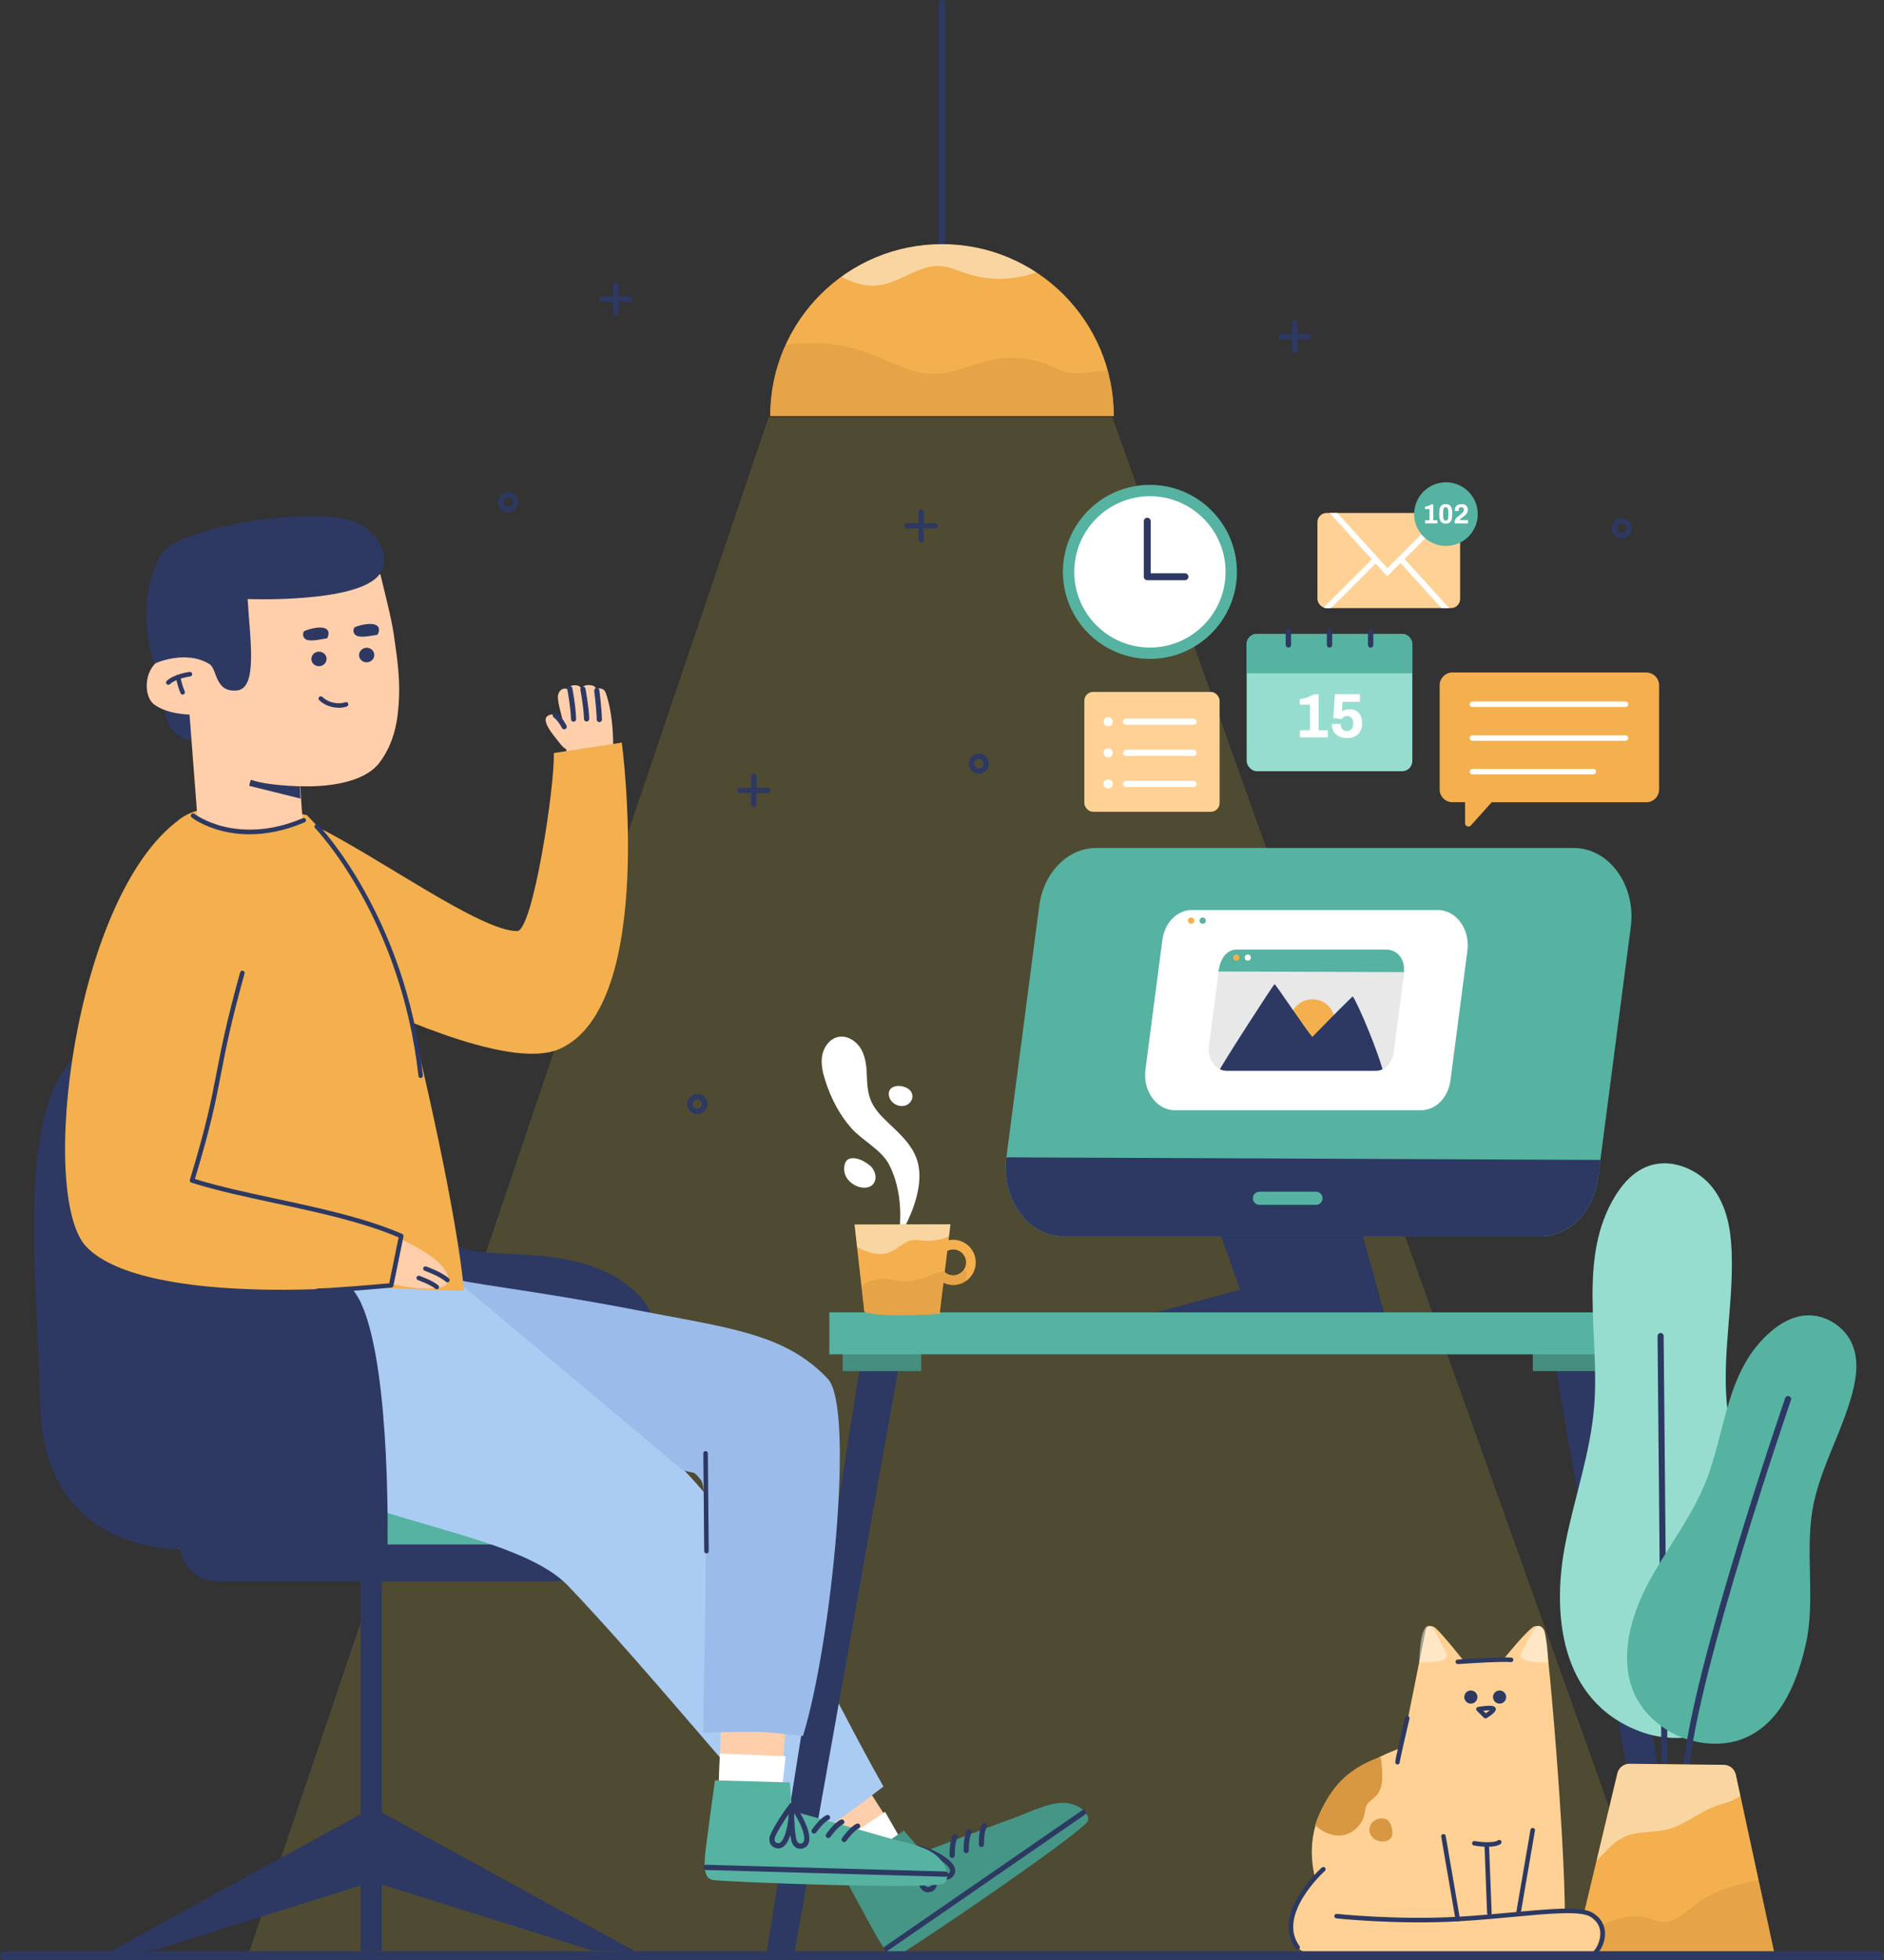 <?xml version="1.0" encoding="UTF-8"?>
<svg id="Layer_2" data-name="Layer 2" xmlns="http://www.w3.org/2000/svg" xmlns:xlink="http://www.w3.org/1999/xlink" viewBox="0 0 430.06 447.26">
  <rect x="0" y="0" width="430.06" height="447.26" fill="#333333" stroke="none"/>
  <defs>
    <style>
      .cls-1 {
        fill: #ffd194;
      }

      .cls-2 {
        fill: #fff;
      }

      .cls-3 {
        fill: #f4ce2c;
      }

      .cls-4 {
        opacity: .52;
      }

      .cls-5 {
        clip-path: url(#clippath-2);
      }

      .cls-6 {
        clip-path: url(#clippath-1);
      }

      .cls-7 {
        clip-path: url(#clippath-4);
      }

      .cls-8 {
        fill: #f4b04e;
      }

      .cls-9 {
        opacity: .15;
      }

      .cls-10 {
        opacity: .47;
      }

      .cls-11 {
        fill: #2d3962;
      }

      .cls-12 {
        fill: #9bbbea;
      }

      .cls-13 {
        clip-path: url(#clippath);
      }

      .cls-14 {
        fill: none;
      }

      .cls-15 {
        fill: #ffceab;
      }

      .cls-16 {
        fill: #e8e8e8;
      }

      .cls-17 {
        clip-path: url(#clippath-3);
      }

      .cls-18 {
        fill: #56b2a1;
      }

      .cls-19 {
        fill: #97ddcf;
      }

      .cls-20 {
        fill: #aacbf2;
      }

      .cls-21 {
        fill: #d89741;
      }

      .cls-22 {
        fill: #459687;
      }

      .cls-23 {
        fill: #468e80;
      }
    </style>
    <clipPath id="clippath">
      <path class="cls-14" d="m254.25,94.93c0-21.66-17.56-39.22-39.22-39.22s-39.22,17.56-39.22,39.22h78.44Z"/>
    </clipPath>
    <clipPath id="clippath-1">
      <path class="cls-14" d="m217.57,282.91h-.04c-.34,0-.68.04-1,.11l.44-3.65-21.91.05,2.24,19.92c3.08,1.41,17.19.49,17.19.49l.87-7.12c.69.33,1.43.52,2.21.52h.04c1.38,0,2.67-.56,3.64-1.54.97-.98,1.49-2.28,1.48-3.66-.02-2.83-2.33-5.12-5.16-5.12Zm2.1,7.23c-.55.56-1.29.87-2.08.88h-.02c-.71,0-1.38-.26-1.92-.73l.59-4.83c.4-.2.84-.33,1.31-.33h.02c1.62,0,2.94,1.31,2.95,2.93,0,.79-.29,1.53-.85,2.09Z"/>
    </clipPath>
    <clipPath id="clippath-2">
      <path class="cls-14" d="m280.02,244.35h34.05c2.02,0,3.75-1.75,4.06-4.13l2.34-17.91c.39-2.96-1.54-5.62-4.06-5.62h-34.05c-2.02,0-3.75,1.75-4.06,4.13l-2.34,17.91c-.39,2.96,1.54,5.62,4.06,5.62Z"/>
    </clipPath>
    <clipPath id="clippath-3">
      <path class="cls-14" d="m369.19,404.66l-9.97,41.78h45.97l-8.95-41.48c-.28-1.29-1.42-2.22-2.74-2.24l-21.52-.24c-1.32-.01-2.48.89-2.79,2.18Z"/>
    </clipPath>
    <clipPath id="clippath-4">
      <rect class="cls-14" x="300.73" y="117.06" width="32.57" height="21.71" rx="2.09" ry="2.09"/>
    </clipPath>
  </defs>
  <g id="OBJECTS">
    <g>
      <g>
        <g>
          <path class="cls-11" d="m215.03,68.24c-.42,0-.77-.34-.77-.77V.77c0-.42.34-.77.77-.77s.77.34.77.77v66.7c0,.42-.34.77-.77.77Z"/>
          <path class="cls-8" d="m254.25,94.93c0-21.66-17.56-39.22-39.22-39.22s-39.22,17.56-39.22,39.22h78.44Z"/>
          <g class="cls-13">
            <g class="cls-10">
              <path class="cls-2" d="m243.39,58.45c-6.32,4.96-15.18,6.5-22.8,3.96-1.96-.65-3.87-1.56-5.93-1.7-4.85-.32-8.98,3.65-13.79,4.36-5.53.81-10.66-2.74-15.12-6.11,0,0,15.2-14.48,30.55-11.49,15.35,2.99,27.11,10.97,27.11,10.97Z"/>
            </g>
            <g class="cls-4">
              <path class="cls-21" d="m170.15,81.5c8.75-3.92,19.05-4.26,28.04-.93,4.95,1.83,9.7,4.76,14.98,4.75,4.72-.01,9.08-2.4,13.71-3.29,4.05-.78,8.31-.38,12.15,1.14,1.65.65,3.24,1.51,4.98,1.85,2.76.53,5.58-.32,8.39-.44,4.49-.2,9.04,1.56,12.24,4.72l-1.22,16.7-94.03-5.59.77-18.91Z"/>
            </g>
          </g>
        </g>
        <g class="cls-9">
          <polygon class="cls-3" points="175.46 95.19 56.37 446.94 379.66 446.94 253.9 95.19 175.46 95.19"/>
        </g>
      </g>
      <path class="cls-18" d="m143.25,353.86c3.22.01,5.96-2.34,6.43-5.52,1.62-10.99,1.04-50.26-8.11-55.42-17.11-9.65-29.4-2.63-39.93-10.09-10.53-7.46-6.73-42.31-24.57-46.51-29.83-7.02-57.21,2.5-57.21,2.5l-1.82,44.9,22.61,69.75,102.6.39Z"/>
      <path class="cls-11" d="m92.56,261.69s-4.36,46.67,6.93,50.36c12.01,3.93,47.48-3.06,50.38,14.78,0,0,3.3-23.66-3.72-30.96-13.42-13.96-36.82-7.09-42.22-12.07s-11.38-22.12-11.38-22.12Z"/>
      <path class="cls-11" d="m145.13,445.35l-57.97-31.75v-52.75h39.41c4.65,0,8.41-3.77,8.41-8.41H41.09c0,4.65,3.77,8.41,8.41,8.41h32.83v53.14l-57.27,31.36,9.85-.21,47.42-14.88v14.99h4.83v-15.21l48.12,15.1,9.85.21Z"/>
      <g>
        <g>
          <polygon class="cls-15" points="205.55 419.8 196.67 405.95 184.36 414.22 194.91 429.59 205.55 419.8"/>
          <polygon class="cls-2" points="202.03 413.45 189.54 421.84 193.69 427.98 205.26 419.08 202.03 413.45"/>
          <path class="cls-22" d="m232.13,414.6c-8.32,3.01-21.56,8.07-21.56,8.07l-4.25-4.96-14.08,9.73s7.59,14.09,8.42,15.36,2.63,4.5,4.84,3.16c5.63-3.41,37.62-25.09,42.56-30.02,1.25-1.24-1-4.25-4.92-4.53-3.62-.25-8.71,2.37-11.01,3.2Z"/>
          <path class="cls-11" d="m211.82,431.82c-.73,0-1.36-.42-1.79-1.19-.68-1.22-.94-7.35-.82-8.72.02-.23.17-.43.39-.51.22-.08.46-.02.62.14,1.21,1.23,3.86,5.59,3.7,8.18-.07,1.18-.71,1.91-1.8,2.08-.1.01-.2.02-.3.02Zm-1.45-8.15c.06,2.3.35,5.77.69,6.38.36.65.73.6.88.57.39-.06.75-.21.79-.97.09-1.58-1.24-4.27-2.37-5.98Z"/>
          <path class="cls-11" d="m216.09,428.88c-.31,0-.67-.07-1.08-.26-1.27-.6-5.05-5.42-5.76-6.6-.12-.2-.11-.45.02-.64.13-.19.36-.28.59-.25,1.69.29,6.39,2.28,7.78,4.48.63,1,.54,1.97-.25,2.74-.24.23-.67.54-1.3.54Zm-4.86-6.11c1.39,1.84,3.65,4.48,4.29,4.78.68.32.94.06,1.05-.05.28-.27.48-.61.08-1.25-.85-1.34-3.51-2.74-5.42-3.47Z"/>
          <path class="cls-11" d="m202.35,445.24c-.19,0-.37-.09-.49-.26-.19-.27-.12-.64.15-.82l45-31.05c.27-.19.64-.12.82.15.19.27.12.64-.15.82l-45,31.05c-.1.07-.22.1-.34.1Z"/>
          <path class="cls-11" d="m224.03,421.49c-.32,0-.59-.26-.59-.58-.05-3.17.67-4.46.75-4.6.17-.28.53-.37.81-.21.28.17.37.53.21.81-.02.03-.63,1.17-.59,3.98,0,.33-.26.6-.58.6h0Z"/>
          <path class="cls-11" d="m220.56,422.88c-.32,0-.59-.26-.59-.58-.05-3.17.67-4.46.75-4.6.17-.28.53-.38.81-.21.28.17.37.52.21.81-.02.03-.63,1.18-.59,3.98,0,.33-.26.6-.58.6h0Z"/>
          <path class="cls-11" d="m217.35,423.98c-.32,0-.59-.26-.59-.58-.05-3.17.67-4.46.75-4.6.17-.28.53-.37.81-.21.28.17.37.53.21.81-.01.02-.63,1.17-.58,3.98,0,.33-.26.6-.58.6h0Z"/>
        </g>
        <path class="cls-20" d="m103.07,290.63c19.6,18.08,40.97,29.61,59.44,52.04,18.47,22.43,26.43,42.64,39.16,65.01-5.5,4.09-16.25,12.92-20.43,11.81-2.65-.7-33.03-38.31-51.62-57.67-9.94-10.35-38.19-13.75-54.01-21.46-12.99-6.34-20.13-18-15.12-54.65"/>
      </g>
      <g>
        <polygon class="cls-11" points="205.97 307.26 197.45 304.67 174.91 446.18 181.2 446.42 205.97 307.26"/>
        <rect class="cls-23" x="192.35" y="305.71" width="17.93" height="7.17"/>
        <polygon class="cls-11" points="354.2 307.26 362.73 304.67 385.27 446.18 378.97 446.42 354.2 307.26"/>
        <rect class="cls-23" x="349.9" y="305.71" width="17.93" height="7.17" transform="translate(717.72 618.58) rotate(180)"/>
        <rect class="cls-18" x="189.31" y="299.48" width="181" height="9.57"/>
      </g>
      <g>
        <path class="cls-2" d="m205.04,282.53s6.28-9.44,4.53-16.99c-.92-3.97-4.1-6.74-6.93-9.43-3.54-3.37-4.6-5.29-4.75-10.33-.07-2.15-.23-4.38-1.27-6.27-1.04-1.89-3.19-3.32-5.29-2.88-1.91.4-3.27,2.24-3.63,4.15-.37,1.92.08,3.89.67,5.75,1.26,3.99,3.22,7.82,6.01,10.96,2.53,2.83,6.82,4.87,8.58,8.28,4,7.8,2.09,16.77,2.09,16.77Z"/>
        <path class="cls-2" d="m193.71,264.49c1.57-.64,3.48.38,4.81,1.43s1.88,3.27.65,4.44c-.93.89-2.45.8-3.63.29-1.37-.59-2.56-1.77-2.79-3.24-.23-1.47.26-2.62.97-2.91Z"/>
        <path class="cls-2" d="m203.79,248.1c1.61-.84,4.77.17,4.47,2.35-.11.84-.78,1.56-1.58,1.82-.81.26-1.72.1-2.44-.35-.66-.41-1.18-1.08-1.32-1.84-.18-.99.22-1.64.87-1.98Z"/>
        <g>
          <path class="cls-8" d="m217.57,282.91h-.04c-.34,0-.68.04-1,.11l.44-3.65-21.91.05,2.24,19.92c3.08,1.41,17.19.49,17.19.49l.87-7.12c.69.33,1.43.52,2.21.52h.04c1.38,0,2.67-.56,3.64-1.54.97-.98,1.49-2.28,1.48-3.66-.02-2.83-2.33-5.12-5.16-5.12Zm2.1,7.23c-.55.56-1.29.87-2.08.88h-.02c-.71,0-1.38-.26-1.92-.73l.59-4.83c.4-.2.84-.33,1.31-.33h.02c1.62,0,2.94,1.31,2.95,2.93,0,.79-.29,1.53-.85,2.09Z"/>
          <g class="cls-6">
            <g class="cls-4">
              <path class="cls-21" d="m220.7,290.19c-2.33-.96-4.99-.34-7.36.5-2.38.84-4.78,1.89-7.29,1.73-1.52-.09-2.99-.62-4.51-.62-2.9,0-5.4,1.89-7.67,3.69-.2.16.21.45-.05.44l.46,7.37,25.68-2.87.76-10.24Z"/>
            </g>
            <g class="cls-10">
              <path class="cls-2" d="m191.71,283.13c1.91.43,3.64,1.43,5.46,2.17,1.82.74,3.88,1.21,5.73.55,1.93-.7,3.37-2.55,5.4-2.85.85-.13,1.71.04,2.57.11,3.03.25,6.13-.74,8.46-2.69l-.89-5.45-26.08.65-.65,7.52Z"/>
            </g>
          </g>
        </g>
      </g>
      <g>
        <polygon class="cls-11" points="310.35 279.26 315.89 299.43 264.07 299.43 283.06 294.29 277.91 279.65 310.35 279.26"/>
        <g>
          <path class="cls-18" d="m242.72,282.11h109.06c6.48,0,12-5.61,12.99-13.22l7.49-57.37c1.24-9.47-4.93-18.01-12.99-18.01h-109.06c-6.48,0-12,5.61-12.99,13.22l-7.49,57.37c-1.24,9.47,4.93,18.01,12.99,18.01Z"/>
          <path class="cls-11" d="m229.73,264.1c-1.24,9.47,4.93,18.01,12.99,18.01h109.06c6.48,0,12-5.61,12.99-13.22l.59-4.2-135.63-.59Z"/>
          <g>
            <path class="cls-2" d="m268.17,253.35h56.23c3.34,0,6.18-2.89,6.7-6.82l3.86-29.58c.64-4.88-2.54-9.28-6.7-9.28h-56.23c-3.34,0-6.18,2.89-6.7,6.82l-3.86,29.58c-.64,4.88,2.54,9.28,6.7,9.28Z"/>
            <path class="cls-16" d="m280.02,244.35h34.05c2.02,0,3.75-1.75,4.06-4.13l2.34-17.91c.39-2.96-1.54-5.62-4.06-5.62h-34.05c-2.02,0-3.75,1.75-4.06,4.13l-2.34,17.91c-.39,2.96,1.54,5.62,4.06,5.62Z"/>
            <path class="cls-18" d="m320.43,221.82c.39-2.96-1.5-5.13-4.02-5.13h-34.05c-2.02,0-3.67,1.45-4.21,5l42.28.14Z"/>
            <g class="cls-5">
              <path class="cls-8" d="m296.23,229.29c2.12-1.86,5.34-1.64,7.2.47,1.86,2.12,1.64,5.34-.47,7.2s-5.34,1.64-7.2-.47c-1.86-2.12-1.64-5.34.47-7.2Z"/>
              <path class="cls-11" d="m316,245.64c-1.07-5.1-6.26-17.15-7.23-18.28-3.5,3.41-5.89,5.87-9.21,9.27-1.78-2.12-8.4-12.09-8.61-12.05-.26.04-12.87,19.59-13.29,20.85l38.34.21Z"/>
            </g>
            <circle class="cls-8" cx="271.9" cy="210.08" r=".71"/>
            <path class="cls-18" d="m275.24,210.08c0,.39-.32.71-.71.71s-.71-.32-.71-.71.32-.71.71-.71.71.32.71.71Z"/>
            <path class="cls-8" d="m282.92,218.51c0,.39-.32.71-.71.71s-.71-.32-.71-.71.32-.71.71-.71.71.32.71.71Z"/>
            <path class="cls-2" d="m285.55,218.51c0,.39-.32.71-.71.71s-.71-.32-.71-.71.32-.71.71-.71.71.32.71.71Z"/>
          </g>
          <path class="cls-18" d="m300.4,274.94h-12.91c-.83,0-1.5-.67-1.5-1.5h0c0-.83.67-1.5,1.5-1.5h12.91c.83,0,1.5.67,1.5,1.5h0c0,.83-.67,1.5-1.5,1.5Z"/>
        </g>
      </g>
      <path class="cls-11" d="m20.37,238.52s-2.25,40.36,14.43,44.31c16.68,3.95,41.03-.44,47.79,14.92,6.76,15.36,5.86,56.16,5.86,56.16l-46.89-.44s-32.11,1.84-32.46-34.22c-.27-27.26-6.76-69.76,11.27-80.73Z"/>
      <g>
        <g>
          <path class="cls-11" d="m295.56,80.6c-.34,0-.61-.27-.61-.61v-6.38c0-.34.27-.61.61-.61s.61.27.61.61v6.38c0,.34-.27.61-.61.61Z"/>
          <path class="cls-11" d="m298.75,77.41h-6.38c-.34,0-.61-.27-.61-.61s.27-.61.61-.61h6.38c.34,0,.61.27.61.61s-.27.61-.61.61Z"/>
        </g>
        <path class="cls-11" d="m116.02,116.92c-1.26,0-2.29-1.03-2.29-2.29s1.03-2.29,2.29-2.29,2.29,1.03,2.29,2.29-1.03,2.29-2.29,2.29Zm0-3.36c-.59,0-1.07.48-1.07,1.07s.48,1.07,1.07,1.07,1.07-.48,1.07-1.07-.48-1.07-1.07-1.07Z"/>
        <g>
          <path class="cls-11" d="m210.27,123.79c-.34,0-.61-.27-.61-.61v-6.38c0-.34.27-.61.61-.61s.61.27.61.61v6.38c0,.34-.27.61-.61.61Z"/>
          <path class="cls-11" d="m213.46,120.6h-6.38c-.34,0-.61-.27-.61-.61s.27-.61.61-.61h6.38c.34,0,.61.27.61.61s-.27.61-.61.61Z"/>
        </g>
        <path class="cls-11" d="m223.43,176.55c-1.26,0-2.29-1.03-2.29-2.29s1.03-2.29,2.29-2.29,2.29,1.03,2.29,2.29-1.03,2.29-2.29,2.29Zm0-3.36c-.59,0-1.07.48-1.07,1.07s.48,1.07,1.07,1.07,1.07-.48,1.07-1.07-.48-1.07-1.07-1.07Z"/>
        <g>
          <path class="cls-11" d="m172.06,184.16c-.34,0-.61-.27-.61-.61v-6.38c0-.34.27-.61.61-.61s.61.27.61.61v6.38c0,.34-.27.61-.61.61Z"/>
          <path class="cls-11" d="m175.25,180.97h-6.38c-.34,0-.61-.27-.61-.61s.27-.61.61-.61h6.38c.34,0,.61.27.61.61s-.27.61-.61.61Z"/>
        </g>
        <path class="cls-11" d="m159.19,254.22c-1.26,0-2.29-1.03-2.29-2.29s1.03-2.29,2.29-2.29,2.29,1.03,2.29,2.29-1.03,2.29-2.29,2.29Zm0-3.36c-.59,0-1.07.48-1.07,1.07s.48,1.07,1.07,1.07,1.07-.48,1.07-1.07-.48-1.07-1.07-1.07Z"/>
        <g>
          <path class="cls-11" d="m140.6,72.05c-.34,0-.61-.27-.61-.61v-6.38c0-.34.27-.61.61-.61s.61.27.61.61v6.38c0,.34-.27.61-.61.61Z"/>
          <path class="cls-11" d="m143.79,68.86h-6.38c-.34,0-.61-.27-.61-.61s.27-.61.61-.61h6.38c.34,0,.61.27.61.61s-.27.61-.61.61Z"/>
        </g>
        <path class="cls-11" d="m370.2,122.84c-1.26,0-2.29-1.03-2.29-2.29s1.03-2.29,2.29-2.29,2.29,1.03,2.29,2.29-1.03,2.29-2.29,2.29Zm0-3.36c-.59,0-1.07.48-1.07,1.07s.48,1.07,1.07,1.07,1.07-.48,1.07-1.07-.48-1.07-1.07-1.07Z"/>
      </g>
      <g>
        <g>
          <polygon class="cls-15" points="178.43 407.97 179.45 391.55 164.64 390.95 164.07 409.58 178.43 407.97"/>
          <polygon class="cls-2" points="179.35 400.77 164.32 400.15 164.03 407.56 178.63 407.22 179.35 400.77"/>
          <path class="cls-18" d="m202.96,419.48c-8.49-2.49-22.16-6.23-22.16-6.23l-.5-6.51-17.1-.47s-2.2,15.85-2.28,17.36c-.08,1.51-.54,5.19,2.03,5.41,6.56.57,45.17,1.99,52.08.93,1.74-.27,1.71-4.02-1.29-6.56-2.77-2.35-8.42-3.24-10.78-3.93Z"/>
          <path class="cls-11" d="m177.67,421.8c-.33,0-.68-.09-1.03-.27-.77-.4-1.12-1.18-.99-2.18.17-1.39,3.59-6.49,4.49-7.52.15-.17.39-.24.61-.18.22.07.39.25.42.48.25,1.7-.19,6.79-1.85,8.79-.48.58-1.05.88-1.66.88Zm2.37-7.86c-1.31,1.89-3.12,4.86-3.21,5.56-.09.74.23.91.37.98.35.18.73.27,1.22-.32,1.01-1.22,1.52-4.18,1.62-6.23Z"/>
          <path class="cls-11" d="m182.66,421.88c-.74,0-1.37-.42-1.8-1.21-.67-1.23-.87-7.36-.75-8.73.02-.23.17-.43.39-.5.22-.08.46-.02.62.15,1.2,1.24,3.81,5.62,3.63,8.21-.08,1.18-.73,1.91-1.82,2.06-.09.01-.19.02-.28.02Zm-1.4-8.16c.04,2.3.3,5.77.64,6.39.36.65.72.6.88.58.39-.05.75-.21.8-.97.11-1.58-1.21-4.29-2.32-6Z"/>
          <path class="cls-11" d="m215.83,428.26h-.02l-54.65-1.54c-.33,0-.58-.28-.58-.61,0-.33.32-.58.61-.58l54.65,1.54c.33,0,.58.28.58.61,0,.32-.27.58-.59.58Z"/>
          <path class="cls-11" d="m192.7,420.37c-.12,0-.24-.04-.34-.11-.27-.19-.33-.56-.14-.83,1.83-2.58,3.17-3.21,3.32-3.27.3-.13.65.01.78.31.13.3,0,.64-.31.77-.04.02-1.2.58-2.83,2.87-.12.16-.3.25-.48.25Z"/>
          <path class="cls-11" d="m189.08,419.44c-.12,0-.24-.04-.34-.11-.27-.19-.33-.56-.14-.83,1.83-2.58,3.17-3.21,3.32-3.27.3-.13.65.01.78.31.13.3,0,.64-.31.77-.03.02-1.2.58-2.83,2.87-.12.16-.3.25-.48.25Z"/>
          <path class="cls-11" d="m185.83,418.42c-.12,0-.24-.04-.34-.11-.27-.19-.33-.56-.14-.83,1.83-2.58,3.17-3.21,3.32-3.27.3-.13.65.01.78.31.13.3,0,.64-.31.77-.04.02-1.2.58-2.83,2.87-.12.16-.3.25-.48.25Z"/>
        </g>
        <g>
          <path class="cls-12" d="m103.59,291.69c1.66,1.07,17.97,2.69,41.01,7.14,21.99,4.24,34.61,5.45,44.37,15.82,6.17,6.56.88,60.28-5.68,81.5-10.87-1.33-11.81-.95-22.76-.77.13-18.83,1.51-55.03-.49-57.58-2.03-2.58-1.26-1.24-4.33-2.42l-52.12-43.69Z"/>
          <path class="cls-11" d="m161.27,354.48c-.28,0-.52-.23-.52-.51l-.2-22.32c0-.29.23-.52.51-.52h0c.28,0,.52.23.52.51l.2,22.32c0,.29-.23.52-.51.52h0Z"/>
        </g>
      </g>
      <g>
        <path class="cls-19" d="m389.16,395.66c-4.74,1.44-10.18,1.2-14.85-.57-18.53-7-20.05-27.39-16.96-42.98,2.07-10.45,5.73-20.67,6.56-31.27,1.27-16.23-3.9-33.87,4.86-48.03,1.84-2.98,4.44-5.79,7.99-6.88,5.22-1.6,11.14,1.1,14.29,5.24,3.14,4.14,4.03,9.36,4.23,14.4.46,11.32-2.02,22.63-1.17,33.93,1.1,14.48,8.65,28.11,9.56,42.6.61,9.78.27,23.21-8.33,30.31-1.79,1.48-3.9,2.56-6.17,3.25Z"/>
        <path class="cls-11" d="m379.96,402.81c-.38,0-.7-.31-.7-.69l-.89-97.24c0-.39.31-.7.69-.71h0c.38,0,.7.31.7.69l.89,97.24c0,.39-.31.7-.69.71h0Z"/>
        <path class="cls-18" d="m392.62,397.88c-4.18.23-8.54-.9-11.93-3.01-13.45-8.39-10-23.68-3.91-34.62,4.08-7.34,9.4-14.22,12.5-21.88,4.75-11.74,4.6-25.62,14.96-34.53,2.18-1.87,4.94-3.49,8.07-3.67,4.61-.27,8.8,2.76,10.4,6.35s1.12,7.6.13,11.35c-2.22,8.42-6.84,16.31-8.73,24.78-2.43,10.86.58,22.21-2.01,33.05-1.75,7.31-5.11,17.14-13.72,20.87-1.8.78-3.76,1.2-5.76,1.31Z"/>
        <path class="cls-11" d="m384.94,404.2s-.04,0-.06,0c-.38-.03-.67-.37-.64-.76,1.92-22.34,23.05-83.79,23.26-84.41.12-.37.52-.56.89-.43.37.13.56.52.43.89-.21.62-21.29,61.91-23.19,84.08-.03.36-.34.64-.7.64Z"/>
        <path class="cls-8" d="m369.19,404.66l-9.97,41.78h45.97l-8.95-41.48c-.28-1.29-1.42-2.22-2.74-2.24l-21.52-.24c-1.32-.01-2.48.89-2.79,2.18Z"/>
        <g class="cls-17">
          <g class="cls-10">
            <path class="cls-2" d="m402.64,401.82c.19,1.55-.84,2.96-1.82,4.17-1.45,1.81-2.98,3.69-5.06,4.72-1.26.63-2.66.91-3.99,1.37-3.92,1.39-7.18,4.39-11.22,5.4-3.21.81-6.74.29-9.75,1.67-3.91,1.78-6.02,6.32-9.94,8.08l2.33-28.15,39.45,2.73Z"/>
          </g>
          <g class="cls-4">
            <path class="cls-21" d="m356.79,446.07c2.8-2.52,5.64-5.06,8.98-6.79s7.31-2.56,10.91-1.47c.9.27,1.78.67,2.72.76,2.82.29,5.11-2.04,7.35-3.77,6.03-4.68,14.02-5.77,21.61-6.7l.5,21.5-51.78-.21-.3-3.33Z"/>
          </g>
        </g>
      </g>
      <g>
        <path class="cls-1" d="m301.16,431.51s-10.13-22.28,18.9-32.74l5.37-26.8c.22-1.12,1.46-1.18,2.31-.41,1.76,1.6,6.3,7.34,6.3,7.34l9.18-.3s4.66-5.81,6.68-7.28c.53-.38,2.48-.73,2.8,1.48,1.57,10.77,6.27,69.43,3.82,71.88-2.7,2.7-57.38,0-57.38,0l2.03-13.16Z"/>
        <path class="cls-1" d="m302.08,426.55s-11.46,10.19-5.86,17.83c2.21,3.01,13.46,2,25.94,1.99,19.16-.02,41.59-.28,41.59-.28,0,0,3.92-6.87-.67-9.17-4.59-2.29-59.22-1.72-59.22-1.72"/>
        <path class="cls-11" d="m363.58,446.61c-.17,0-.33-.08-.43-.23-.16-.24-.09-.56.15-.72,1-.66,2.05-2.61,2.02-4.47-.02-1.12-.45-2.69-2.33-3.82-2.29-1.37-9.39-.71-17.6.06-3.85.36-8.21.76-12.6,1.01-13.9.79-27.62-.65-27.75-.67-.28-.03-.49-.29-.46-.57.03-.28.27-.49.57-.46.14.01,13.77,1.45,27.58.66,4.38-.25,8.73-.66,12.57-1.01,8.74-.81,15.64-1.46,18.23.08,2.29,1.37,2.81,3.3,2.84,4.68.05,2.31-1.23,4.54-2.48,5.36-.09.06-.19.08-.28.08Z"/>
        <path class="cls-11" d="m296.22,444.9c-.16,0-.32-.07-.42-.21-2.43-3.31-2.15-7.58.8-12.36,2.18-3.53,5.01-6.06,5.13-6.16.21-.19.54-.17.73.04.19.21.17.54-.04.73-.11.1-11.04,9.97-5.79,17.14.17.23.12.55-.11.72-.09.07-.2.1-.31.1Z"/>
        <path class="cls-11" d="m337.25,387.26c0,.83-.67,1.5-1.5,1.5s-1.5-.67-1.5-1.5.67-1.5,1.5-1.5,1.5.67,1.5,1.5Z"/>
        <circle class="cls-11" cx="342.31" cy="387.26" r="1.5"/>
        <path class="cls-11" d="m332.75,438.45c-.25,0-.47-.18-.51-.43l-3.25-18.89c-.05-.28.14-.55.42-.6.29-.06.55.14.6.42l3.25,18.89c.05.28-.14.55-.42.6-.03,0-.06,0-.09,0Z"/>
        <path class="cls-11" d="m346.62,437.04s-.06,0-.09,0c-.28-.05-.47-.32-.42-.6l3.25-18.89c.05-.28.31-.48.6-.42.28.05.47.32.42.6l-3.25,18.89c-.04.25-.26.43-.51.43Z"/>
        <path class="cls-11" d="m339.98,437.08c-.28,0-.51-.22-.52-.5l-.6-15.51c-.01-.29.21-.53.5-.54.28,0,.53.21.54.5l.6,15.51c.01.29-.21.53-.5.54h-.02Z"/>
        <path class="cls-11" d="m339.57,421.43c-1.46,0-2.86-.24-3.12-.29-.28-.05-.47-.32-.42-.6.05-.28.32-.46.6-.42,1.56.28,4.38.48,5.31-.17.23-.16.56-.11.72.12.16.23.11.56-.12.72-.69.49-1.84.63-2.97.63Z"/>
        <path class="cls-11" d="m339.09,392.13c-.13,0-.27-.05-.37-.15l-1.6-1.6c-.14-.14-.19-.34-.13-.52.06-.18.22-.32.41-.35.87-.15,2.98-.45,3.66-.1.23.12.37.33.39.58,0,.21.03.77-2.1,2.08-.08.05-.18.08-.27.08Zm-.5-1.75l.57.57c.35-.23.69-.48.92-.68-.39,0-.93.04-1.49.11Z"/>
        <path class="cls-11" d="m332.78,379.74c-.27,0-.5-.21-.52-.48-.02-.29.19-.53.48-.55.4-.03,9.73-.69,12.25-.46.29.03.49.28.47.56-.03.29-.28.49-.56.47-2.44-.22-11.99.45-12.08.46-.01,0-.02,0-.04,0Z"/>
        <g class="cls-10">
          <path class="cls-2" d="m325.83,371.05c-1.84.74-1.84,8.27-1.84,8.27,0,0,5.98.37,6.25-1.47.08-.59-.79-1.87-1.56-3.4-.91-1.8-1.83-3.81-2.85-3.4Z"/>
        </g>
        <g class="cls-10">
          <path class="cls-2" d="m351.56,371.05c1.84.74,1.84,8.27,1.84,8.27,0,0-5.98.37-6.25-1.47-.08-.59.79-1.87,1.56-3.4.91-1.8,1.83-3.81,2.85-3.4Z"/>
        </g>
        <path class="cls-11" d="m319.01,402.64c-.16,0-.31-.07-.41-.2-.21-.26-.26-.33,2.14-10.49.07-.28.34-.45.62-.38.28.07.45.34.38.62-.82,3.49-2.13,9.17-2.22,9.88,0,.02,0,.03,0,.05,0,.29-.23.52-.52.52Z"/>
        <path class="cls-21" d="m315.12,400.95c.36,1.44.4,3.36.39,4.85-.01,1.49-.44,3.03-1.48,4.1-.73.75-1.75,1.28-2.16,2.24-.21.49-.24,1.04-.34,1.57-.41,2.32-2.23,4.33-4.49,4.97-2.27.64-5.26-.48-6.82-2.25,0,0,2.13-6.86,6.8-10.95,3.94-3.45,8.1-4.52,8.1-4.52Z"/>
        <path class="cls-18" d="m315.42,419.19c.06,0,.05-.1-.01-.1s-.05.1.01.1h0Z"/>
        <path class="cls-21" d="m316.74,415.34c-.16-.14-.33-.24-.52-.28-1.35-.36-2.89.2-3.44,1.55-.32.79-.21,1.76.31,2.44.36.47.88.79,1.44.99,1.09.39,2.52.19,3.09-.81.54-.94.08-3.07-.88-3.88Z"/>
      </g>
      <path class="cls-11" d="m429.06,447.26H1c-.55,0-1-.45-1-1s.45-1,1-1h428.06c.55,0,1,.45,1,1s-.45,1-1,1Z"/>
      <g>
        <g>
          <path class="cls-8" d="m375.8,153.46h-44.25c-1.62,0-2.92,1.31-2.92,2.92v23.76c0,1.62,1.31,2.92,2.92,2.92h2.89v4.82c0,.68.84,1.01,1.3.5l4.77-5.31h35.29c1.62,0,2.92-1.31,2.92-2.92v-23.76c0-1.62-1.31-2.92-2.92-2.92Z"/>
          <path class="cls-2" d="m371.07,161.32h-34.98c-.34,0-.62-.28-.62-.62s.28-.62.62-.62h34.98c.34,0,.62.28.62.62s-.28.62-.62.62Z"/>
          <path class="cls-2" d="m371.07,169.04h-34.98c-.34,0-.62-.28-.62-.62s.28-.62.62-.62h34.98c.34,0,.62.28.62.62s-.28.62-.62.62Z"/>
          <path class="cls-2" d="m363.73,176.71h-27.63c-.34,0-.62-.28-.62-.62s.28-.62.62-.62h27.63c.34,0,.62.28.62.62s-.28.62-.62.62Z"/>
        </g>
        <g>
          <rect class="cls-1" x="300.73" y="117.06" width="32.57" height="21.71" rx="2.09" ry="2.09"/>
          <g class="cls-7">
            <polygon class="cls-2" points="332.29 140.41 320.62 127.56 332.26 115.94 331.44 114.93 316.7 129.64 302.34 113.83 301.47 114.79 313.14 127.64 301.49 139.26 302.32 140.26 314.01 128.6 316.65 131.51 319.7 128.47 331.42 141.37 332.29 140.41"/>
          </g>
          <g>
            <circle class="cls-18" cx="330.07" cy="117.32" r="7.26"/>
            <g>
              <path class="cls-2" d="m325.3,118.73h1.01v-2.57h-1.02v-.54c.19-.02.42-.08.7-.18.28-.1.52-.21.74-.33h.45v3.61h.93v.71h-2.8v-.71Z"/>
              <path class="cls-2" d="m329.2,119.31c-.22-.13-.38-.36-.5-.69-.12-.33-.17-.78-.17-1.35s.06-1.02.17-1.35c.12-.33.28-.56.5-.69.22-.13.49-.2.82-.2s.6.07.82.2c.22.13.38.36.5.69.12.33.17.77.17,1.34s-.06,1.02-.17,1.34c-.12.33-.28.56-.5.69-.22.13-.49.2-.82.2s-.6-.07-.82-.2Zm1.19-.64c.09-.09.14-.23.18-.41.03-.18.05-.44.05-.76v-.44c0-.32-.02-.58-.05-.76-.03-.18-.09-.32-.18-.41-.09-.09-.21-.14-.37-.14s-.29.05-.37.14c-.09.09-.14.23-.18.41-.03.18-.05.44-.05.76v.44c0,.32.02.58.05.76.03.18.09.32.18.41.09.09.21.14.37.14s.29-.04.37-.14Z"/>
              <path class="cls-2" d="m332.04,119.2c0-.24.05-.45.16-.65.1-.19.23-.36.39-.5.15-.14.35-.3.6-.48.21-.16.38-.3.51-.41.12-.11.23-.23.31-.36.1-.16.16-.35.16-.55,0-.13-.05-.25-.15-.36-.1-.1-.24-.15-.42-.15-.42,0-.62.2-.62.6v.26h-.86s0-.04-.02-.09c0-.05,0-.1,0-.16,0-.44.15-.76.44-.98.29-.22.66-.33,1.11-.33.39,0,.69.08.9.23.21.15.35.32.41.51.07.19.1.37.1.53,0,.29-.07.55-.2.77-.13.23-.28.41-.46.57-.18.15-.4.32-.66.5-.2.14-.35.25-.45.34-.07.06-.12.12-.16.18h1.96v.77h-3.02v-.23Z"/>
            </g>
          </g>
        </g>
        <g>
          <rect class="cls-1" x="247.52" y="157.89" width="30.88" height="27.36" rx="2" ry="2"/>
          <g>
            <path class="cls-2" d="m272.44,165.4h-15.38c-.39,0-.71-.32-.71-.71h0c0-.39.32-.71.71-.71h15.38c.39,0,.71.32.71.71h0c0,.39-.32.71-.71.71Z"/>
            <path class="cls-2" d="m254,164.69c0,.58-.47,1.05-1.05,1.05s-1.05-.47-1.05-1.05.47-1.05,1.05-1.05,1.05.47,1.05,1.05Z"/>
            <path class="cls-2" d="m272.44,172.5h-15.38c-.39,0-.71-.32-.71-.71h0c0-.39.32-.71.71-.71h15.38c.39,0,.71.32.71.71h0c0,.39-.32.71-.71.71Z"/>
            <path class="cls-2" d="m254,171.79c0,.58-.47,1.05-1.05,1.05s-1.05-.47-1.05-1.05.47-1.05,1.05-1.05,1.05.47,1.05,1.05Z"/>
            <path class="cls-2" d="m272.44,179.61h-15.38c-.39,0-.71-.32-.71-.71h0c0-.39.32-.71.71-.71h15.38c.39,0,.71.32.71.71h0c0,.39-.32.71-.71.71Z"/>
            <path class="cls-2" d="m254,178.9c0,.58-.47,1.05-1.05,1.05s-1.05-.47-1.05-1.05.47-1.05,1.05-1.05,1.05.47,1.05,1.05Z"/>
          </g>
        </g>
        <g>
          <rect class="cls-19" x="284.58" y="144.66" width="37.81" height="31.33" rx="2.33" ry="2.33"/>
          <path class="cls-18" d="m322.39,153.65v-6.66c0-1.28-1.04-2.33-2.33-2.33h-33.16c-1.28,0-2.33,1.04-2.33,2.33v6.66h37.81Z"/>
          <g>
            <path class="cls-2" d="m296.72,166.65h2.31v-5.86h-2.33v-1.22c.43-.05.96-.18,1.59-.4.63-.22,1.19-.47,1.69-.76h1.02v8.25h2.11v1.61h-6.4v-1.61Z"/>
            <path class="cls-2" d="m304.95,167.56c-.63-.58-.94-1.37-.94-2.36h2.03c0,.51.13.91.38,1.19.25.29.61.43,1.06.43s.79-.15,1.04-.45c.25-.3.38-.75.38-1.33,0-.54-.13-.94-.39-1.22-.26-.28-.6-.42-1.02-.42-.29,0-.53.06-.73.19-.2.12-.38.29-.55.5l-1.87-.23.39-5.46h5.7v1.75h-3.97l-.13,2.18c.23-.14.48-.26.75-.35.27-.09.59-.14.98-.14.84,0,1.53.27,2.06.81.53.54.8,1.33.8,2.38s-.31,1.91-.92,2.5c-.61.59-1.46.89-2.53.89s-1.89-.29-2.52-.87Z"/>
          </g>
          <g>
            <path class="cls-11" d="m294.1,147.78c-.34,0-.61-.27-.61-.61v-3.1c0-.34.27-.61.61-.61s.61.27.61.61v3.1c0,.34-.27.61-.61.61Z"/>
            <path class="cls-11" d="m303.49,147.78c-.34,0-.61-.27-.61-.61v-3.1c0-.34.27-.61.61-.61s.61.27.61.61v3.1c0,.34-.27.61-.61.61Z"/>
            <path class="cls-11" d="m312.88,147.78c-.34,0-.61-.27-.61-.61v-3.1c0-.34.27-.61.61-.61s.61.27.61.61v3.1c0,.34-.27.61-.61.61Z"/>
          </g>
        </g>
        <g>
          <g>
            <circle class="cls-2" cx="262.49" cy="130.5" r="18.57" transform="translate(31.53 311.04) rotate(-64.45)"/>
            <path class="cls-18" d="m262.49,150.36c-10.95,0-19.86-8.91-19.86-19.86s8.91-19.86,19.86-19.86,19.86,8.91,19.86,19.86-8.91,19.86-19.86,19.86Zm0-37.13c-9.52,0-17.27,7.75-17.27,17.27s7.75,17.27,17.27,17.27,17.27-7.75,17.27-17.27-7.75-17.27-17.27-17.27Z"/>
          </g>
          <path class="cls-11" d="m270.49,132.4h-8.61c-.44,0-.79-.35-.79-.79v-12.67c0-.44.35-.79.79-.79s.79.35.79.79v11.88h7.82c.44,0,.79.35.79.79s-.35.79-.79.79Z"/>
        </g>
      </g>
      <g>
        <g>
          <path class="cls-8" d="m39.36,290.96s-13.83-82.47.55-102.81c5.44-7.69,30.12-2.15,30.12-2.15,11.8,11.94,17.84,24.31,22.17,40.52,4.33,16.21,12.22,51.28,13.7,67.99-13.58.03-66.53-3.56-66.53-3.56Z"/>
          <g>
            <g>
              <path class="cls-15" d="m88.53,281.47s13.48,5.2,13.83,10.38c.31,4.54-15.18.69-15.18.69l1.35-11.07Z"/>
              <path class="cls-11" d="m102.13,292.64c-.12,0-.25-.04-.35-.14-1.42-1.31-4.81-2.51-4.84-2.52-.27-.09-.41-.39-.32-.66s.39-.41.66-.32c.15.05,3.62,1.29,5.2,2.73.21.19.22.52.03.73-.1.11-.24.17-.38.17Z"/>
              <path class="cls-11" d="m99.71,294.21c-.12,0-.23-.04-.33-.12-1.25-1.02-3.94-1.96-3.96-1.97-.27-.09-.41-.39-.32-.66.09-.27.39-.41.66-.32.12.04,2.89,1.01,4.28,2.15.22.18.25.51.07.73-.1.12-.25.19-.4.19Z"/>
            </g>
            <path class="cls-8" d="m55.31,222.04c-6.7,24.1-4.38,24.12-11.48,47.36,14.14,4.47,35.03,4.99,47.78,12.56-.32,2.64-1.23,9.9-1.91,10.58-1.07,1.08-56.43,6.21-70.01-8.06-10.98-11.53-2.99-79.82,21.25-97.45,7.65-5.57,14.37,35.01,14.37,35.01Z"/>
            <path class="cls-11" d="m72.55,295.06c-.29,0-.52-.23-.52-.52s.23-.52.52-.52c2.8,0,14.07-.98,16.3-1.18l2.14-10.48c-8.33-3.53-18.42-5.7-28.19-7.8-6.88-1.48-13.37-2.87-19.12-4.69-.27-.08-.42-.37-.34-.64,3.76-12.3,4.89-18.17,6.09-24.39,1.1-5.71,2.24-11.62,5.39-22.96.08-.28.36-.44.64-.36.28.08.44.36.36.64-3.14,11.29-4.27,17.18-5.37,22.88-1.19,6.16-2.31,11.98-5.96,24,5.58,1.73,11.88,3.08,18.54,4.51,9.97,2.14,20.28,4.35,28.77,8.02.22.1.35.34.3.58l-2.3,11.27c-.05.22-.23.39-.46.41-.56.05-13.64,1.21-16.77,1.21Z"/>
          </g>
          <g>
            <g>
              <g>
                <path class="cls-15" d="m132.65,172.32c-2.63-.18-3.39,2.55-3.48-3.42-.05-3.14-1.52-6.72-1.8-9.37-.14-1.35.49-1.98.89-2.22.67-.4,1.35-.02,1.35-.02.22-1.07,1.79-.92,2.12-.88.63.09,1.02.7,1.02.7,0,0,.28-.82,1.71-.78.86.02,1.35.27,1.6.82,0,0,1.64-.42,2.15.82.25.61,1.62,4.36,1.75,11.16.08,4.19-1.57,3.53-4.1,3.36l-3.21-.18Z"/>
                <path class="cls-11" d="m136.81,164.79c-.32,0-.58-.25-.59-.57-.09-2.87-.58-6.52-.58-6.56-.05-.32.17-.62.49-.67.32-.05.62.16.68.48,0,.03.51,3.73.6,6.71.01.33-.25.6-.57.61,0,0-.01,0-.02,0Z"/>
                <path class="cls-11" d="m133.9,164.65c-.32,0-.58-.25-.59-.57-.09-2.88-.83-6.67-.83-6.71-.06-.32.14-.63.46-.69.32-.07.63.14.7.46,0,.04.76,3.93.86,6.9.01.33-.25.6-.57.61,0,0-.01,0-.02,0Z"/>
                <path class="cls-11" d="m130.93,164.7c-.32,0-.58-.25-.59-.57-.09-2.95-.82-6.71-.85-6.87-.06-.31.13-.62.44-.7.31-.07.62.1.7.41,0,.02,0,.04.01.06.03.16.78,4.01.87,7.06.01.33-.25.6-.57.61,0,0-.01,0-.02,0Z"/>
              </g>
              <path class="cls-15" d="m124.95,163.41c-1.15.89.41,3.17,1.91,5.03.71.88,1.56,2.12,2.28,2.45,1.06.48.7-3.86.7-3.86,0,0-2.56-5.41-4.88-3.62Z"/>
              <path class="cls-11" d="m128.79,166.43c-.22,0-.43-.12-.53-.33,0-.02-.77-1.56-1.87-2.39-.26-.2-.31-.57-.12-.83.2-.26.57-.31.83-.12,1.33,1,2.18,2.74,2.22,2.82.14.29.02.65-.27.79-.08.04-.17.06-.26.06Z"/>
            </g>
            <path class="cls-8" d="m126.41,171.84c.3,7.29-4.76,40.63-8.37,40.63-8.29,0-31-16.48-45.73-23.85l5.96,37.87c7.06,3.01,37.52,18.08,49.39,12.9,22.32-9.74,14.28-69.93,14.28-69.93l-15.53,2.38Z"/>
          </g>
          <path class="cls-11" d="m96.03,246c-.26,0-.48-.2-.51-.46-4.01-36.1-23.38-56.36-23.58-56.56-.2-.21-.2-.53,0-.73.2-.2.53-.2.73,0,.2.2,19.81,20.7,23.87,57.17.03.28-.17.54-.46.57-.02,0-.04,0-.06,0Z"/>
        </g>
        <g>
          <path class="cls-11" d="m43.84,169.02s-6.16-.2-6.44-8.77c0,0,4.34,1.43,6.14,1.39,0,0,.19,7.68.3,7.38Z"/>
          <path class="cls-15" d="m86.83,131.05c.85,3.57,2.51,9.97,3.04,13.6.99,6.87,1.7,11.47.91,18.4-.45,3.89-1.71,7.79-4.2,11.03-4.76,6.2-18.05,5.32-18.05,5.32l.53,7.77s-12.14,5.01-23.98-.41l-1.82-23.71s-4.96,0-8.06-2.28c-3.04-2.24-2.34-11.09,4.7-11.08,6.52.01,7.26.84,7.26.84l6.64-17.5,33.03-1.97Z"/>
          <g>
            <path class="cls-11" d="m38.42,156.27c-.14,0-.28-.06-.38-.17-.19-.21-.18-.54.03-.73,1.74-1.6,5.08-2.03,5.22-2.04.29-.04.54.17.58.45.04.28-.17.54-.45.58-.03,0-3.15.41-4.65,1.78-.1.09-.22.14-.35.14Z"/>
            <path class="cls-11" d="m41.69,158.5c-.2,0-.39-.11-.47-.31-.43-.96-.79-2.18-1.08-3.62-.06-.28.13-.55.41-.61.28-.06.55.13.61.41.33,1.7.73,2.78,1.01,3.4.12.26,0,.57-.26.68-.07.03-.14.05-.21.05Z"/>
          </g>
          <path class="cls-11" d="m71.08,150.5c.07.91.91,1.59,1.86,1.52.96-.08,1.67-.88,1.6-1.79-.07-.91-.91-1.59-1.86-1.52-.96.08-1.67.88-1.6,1.79Z"/>
          <path class="cls-11" d="m82.57,150.75c.73.59,1.82.5,2.45-.2.62-.7.54-1.75-.19-2.34-.73-.59-1.82-.5-2.45.2s-.54,1.75.19,2.34Z"/>
          <path class="cls-11" d="m77.3,161.5c-.54,0-1.09-.07-1.63-.2-1.1-.28-2.07-.81-2.81-1.53-.2-.2-.2-.53,0-.73.2-.2.53-.2.73,0,.59.59,1.42,1.04,2.33,1.27,1,.25,2.04.23,2.91-.07.27-.09.56.05.66.32.09.27-.05.56-.32.66-.58.2-1.22.3-1.87.3Z"/>
          <path class="cls-11" d="m68.58,182.23l-11.67-2.9s.18-1.49.54-1.35c3.37,1.28,10.99,1.45,10.99,1.45l.15,2.8Z"/>
          <path class="cls-11" d="m74.54,143.57c-1.18-.88-4.27.03-5.14.48,0,0-.6.87.16,1.66.89.91,3.77.13,4.85-.01.09-.01.18-.03.25-.07.09-.06.13-.16.16-.26.13-.37.23-.77.14-1.15-.07-.28-.21-.49-.42-.65Z"/>
          <path class="cls-11" d="m86.07,142.78c-1.16-.9-4.27-.06-5.15.38,0,0-.62.86.13,1.66.87.93,3.76.21,4.85.08.09-.01.18-.02.25-.07.09-.06.13-.16.17-.26.14-.37.24-.76.16-1.14-.06-.28-.2-.49-.41-.65Z"/>
          <path class="cls-11" d="m36.92,126.33c-4.85,7.83-3.92,18.97-1.69,25.12,0,0,7.1-3.32,12.6.11,1.81,1.13,1.14,6.53,6.3,5.99,4.77-.5,2.91-11.84,2.4-20.85,0,0,25.2,1,30.09-5.62,1.7-2.3,1.89-6.75-3.27-10.78-7.72-6.04-42.58-.19-46.43,6.03Z"/>
          <path class="cls-11" d="m56.94,190.38c-2.44,0-4.53-.33-6.19-.74-4.43-1.1-6.9-3.02-7-3.1-.22-.18-.26-.5-.09-.73.18-.23.5-.26.73-.09.09.07,9.69,7.38,24.74.98.26-.11.57.01.68.27.11.26-.01.57-.27.68-4.81,2.05-9.07,2.73-12.59,2.73Z"/>
        </g>
      </g>
    </g>
  </g>
</svg>